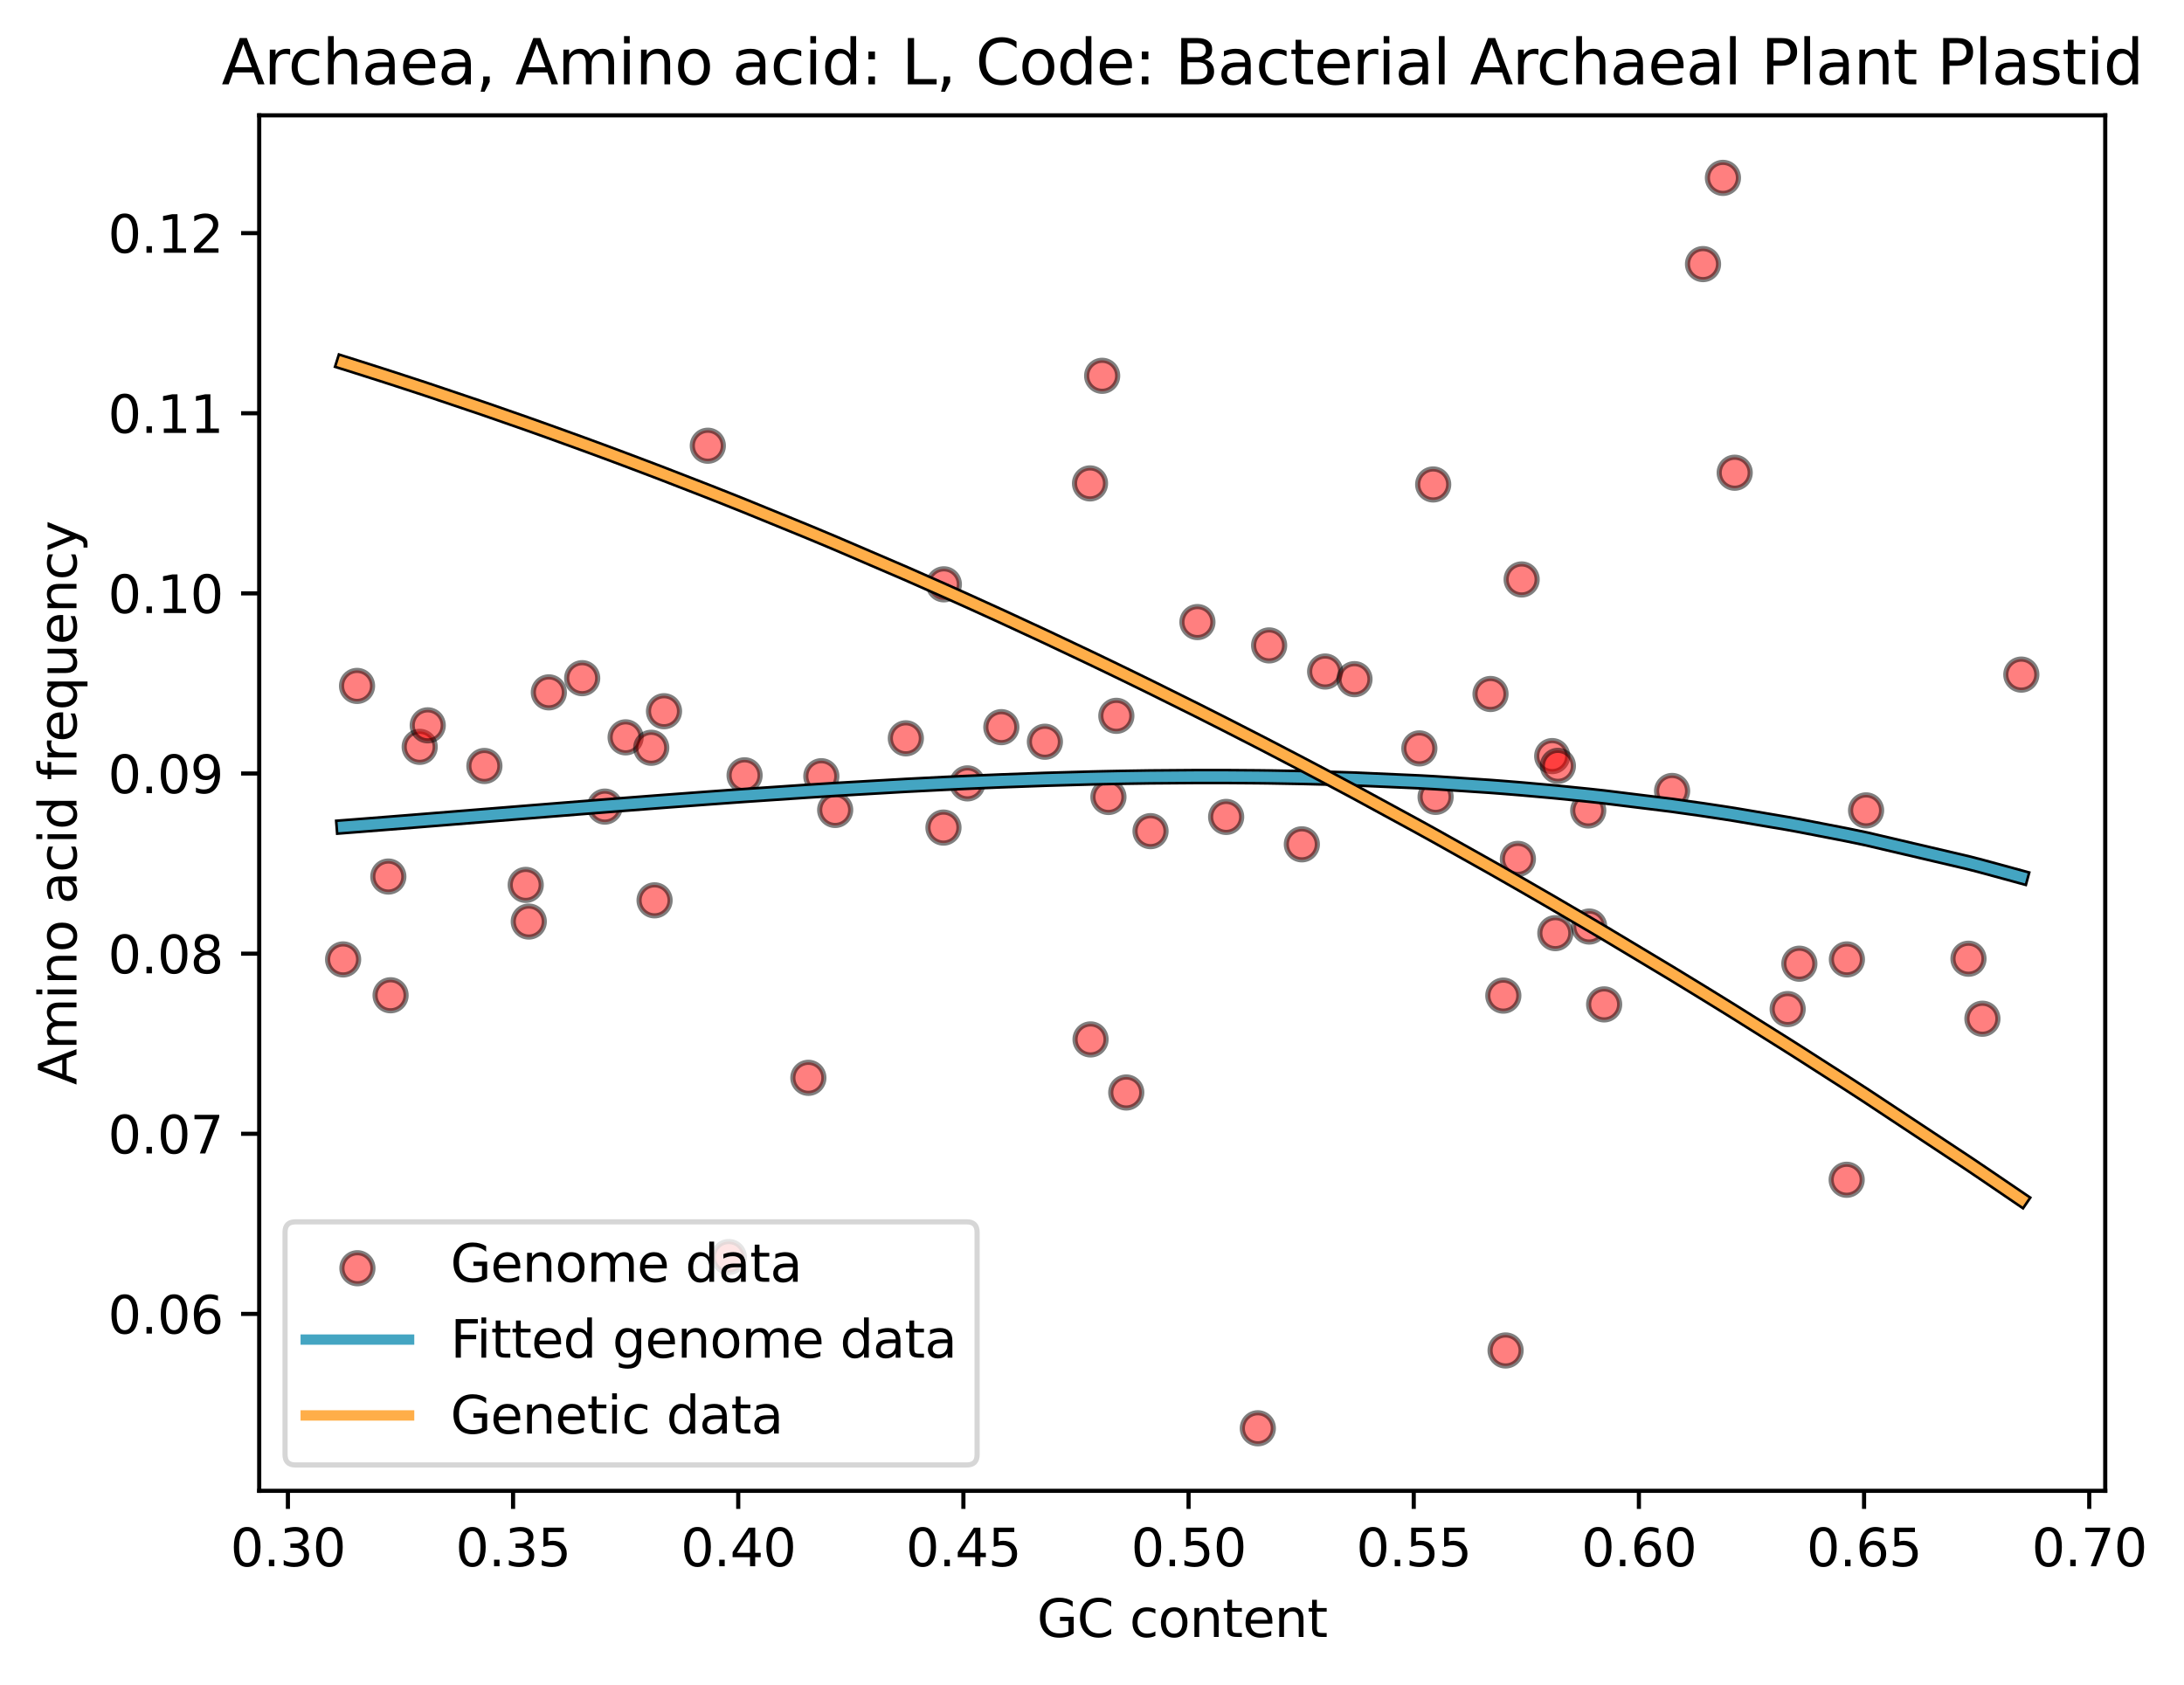 <?xml version="1.0" encoding="utf-8" standalone="no"?>
<!DOCTYPE svg PUBLIC "-//W3C//DTD SVG 1.1//EN"
  "http://www.w3.org/Graphics/SVG/1.1/DTD/svg11.dtd">
<svg xmlns:xlink="http://www.w3.org/1999/xlink" width="422.502pt" height="325.986pt" viewBox="0 0 422.502 325.986" xmlns="http://www.w3.org/2000/svg" version="1.1">
 <defs>
  <style type="text/css">*{stroke-linejoin: round; stroke-linecap: butt}</style>
 </defs>
 <g id="figure_1">
  <g id="patch_1">
   <path d="M 0 325.986 
L 422.502 325.986 
L 422.502 0 
L 0 0 
z
" style="fill: #ffffff"/>
  </g>
  <g id="axes_1">
   <g id="patch_2">
    <path d="M 50.144 288.43 
L 407.264 288.43 
L 407.264 22.318 
L 50.144 22.318 
z
" style="fill: #ffffff"/>
   </g>
   <g id="PathCollection_1">
    <defs>
     <path id="m256ae48cef" d="M 0 3 
C 0.796 3 1.559 2.684 2.121 2.121 
C 2.684 1.559 3 0.796 3 0 
C 3 -0.796 2.684 -1.559 2.121 -2.121 
C 1.559 -2.684 0.796 -3 0 -3 
C -0.796 -3 -1.559 -2.684 -2.121 -2.121 
C -2.684 -1.559 -3 -0.796 -3 0 
C -3 0.796 -2.684 1.559 -2.121 2.121 
C -1.559 2.684 -0.796 3 0 3 
z
" style="stroke: #000000; stroke-opacity: 0.5"/>
    </defs>
    <g clip-path="url(#p93123ae4e5)">
     <use xlink:href="#m256ae48cef" x="66.376" y="185.625" style="fill: #ff0000; fill-opacity: 0.5; stroke: #000000; stroke-opacity: 0.5"/>
     <use xlink:href="#m256ae48cef" x="69.071" y="132.706" style="fill: #ff0000; fill-opacity: 0.5; stroke: #000000; stroke-opacity: 0.5"/>
     <use xlink:href="#m256ae48cef" x="75.124" y="169.589" style="fill: #ff0000; fill-opacity: 0.5; stroke: #000000; stroke-opacity: 0.5"/>
     <use xlink:href="#m256ae48cef" x="75.56" y="192.559" style="fill: #ff0000; fill-opacity: 0.5; stroke: #000000; stroke-opacity: 0.5"/>
     <use xlink:href="#m256ae48cef" x="81.191" y="144.497" style="fill: #ff0000; fill-opacity: 0.5; stroke: #000000; stroke-opacity: 0.5"/>
     <use xlink:href="#m256ae48cef" x="82.747" y="140.335" style="fill: #ff0000; fill-opacity: 0.5; stroke: #000000; stroke-opacity: 0.5"/>
     <use xlink:href="#m256ae48cef" x="93.706" y="148.197" style="fill: #ff0000; fill-opacity: 0.5; stroke: #000000; stroke-opacity: 0.5"/>
     <use xlink:href="#m256ae48cef" x="101.704" y="171.205" style="fill: #ff0000; fill-opacity: 0.5; stroke: #000000; stroke-opacity: 0.5"/>
     <use xlink:href="#m256ae48cef" x="102.292" y="178.297" style="fill: #ff0000; fill-opacity: 0.5; stroke: #000000; stroke-opacity: 0.5"/>
     <use xlink:href="#m256ae48cef" x="106.176" y="133.954" style="fill: #ff0000; fill-opacity: 0.5; stroke: #000000; stroke-opacity: 0.5"/>
     <use xlink:href="#m256ae48cef" x="112.626" y="131.211" style="fill: #ff0000; fill-opacity: 0.5; stroke: #000000; stroke-opacity: 0.5"/>
     <use xlink:href="#m256ae48cef" x="117.01" y="156.056" style="fill: #ff0000; fill-opacity: 0.5; stroke: #000000; stroke-opacity: 0.5"/>
     <use xlink:href="#m256ae48cef" x="121.029" y="142.657" style="fill: #ff0000; fill-opacity: 0.5; stroke: #000000; stroke-opacity: 0.5"/>
     <use xlink:href="#m256ae48cef" x="125.985" y="144.676" style="fill: #ff0000; fill-opacity: 0.5; stroke: #000000; stroke-opacity: 0.5"/>
     <use xlink:href="#m256ae48cef" x="126.63" y="174.191" style="fill: #ff0000; fill-opacity: 0.5; stroke: #000000; stroke-opacity: 0.5"/>
     <use xlink:href="#m256ae48cef" x="128.455" y="137.603" style="fill: #ff0000; fill-opacity: 0.5; stroke: #000000; stroke-opacity: 0.5"/>
     <use xlink:href="#m256ae48cef" x="136.93" y="86.237" style="fill: #ff0000; fill-opacity: 0.5; stroke: #000000; stroke-opacity: 0.5"/>
     <use xlink:href="#m256ae48cef" x="140.99" y="243.202" style="fill: #ff0000; fill-opacity: 0.5; stroke: #000000; stroke-opacity: 0.5"/>
     <use xlink:href="#m256ae48cef" x="144.044" y="150.004" style="fill: #ff0000; fill-opacity: 0.5; stroke: #000000; stroke-opacity: 0.5"/>
     <use xlink:href="#m256ae48cef" x="156.382" y="208.529" style="fill: #ff0000; fill-opacity: 0.5; stroke: #000000; stroke-opacity: 0.5"/>
     <use xlink:href="#m256ae48cef" x="158.888" y="150.176" style="fill: #ff0000; fill-opacity: 0.5; stroke: #000000; stroke-opacity: 0.5"/>
     <use xlink:href="#m256ae48cef" x="161.566" y="156.707" style="fill: #ff0000; fill-opacity: 0.5; stroke: #000000; stroke-opacity: 0.5"/>
     <use xlink:href="#m256ae48cef" x="175.239" y="142.845" style="fill: #ff0000; fill-opacity: 0.5; stroke: #000000; stroke-opacity: 0.5"/>
     <use xlink:href="#m256ae48cef" x="182.516" y="160.116" style="fill: #ff0000; fill-opacity: 0.5; stroke: #000000; stroke-opacity: 0.5"/>
     <use xlink:href="#m256ae48cef" x="182.592" y="113.052" style="fill: #ff0000; fill-opacity: 0.5; stroke: #000000; stroke-opacity: 0.5"/>
     <use xlink:href="#m256ae48cef" x="187.153" y="151.563" style="fill: #ff0000; fill-opacity: 0.5; stroke: #000000; stroke-opacity: 0.5"/>
     <use xlink:href="#m256ae48cef" x="193.71" y="140.686" style="fill: #ff0000; fill-opacity: 0.5; stroke: #000000; stroke-opacity: 0.5"/>
     <use xlink:href="#m256ae48cef" x="202.139" y="143.507" style="fill: #ff0000; fill-opacity: 0.5; stroke: #000000; stroke-opacity: 0.5"/>
     <use xlink:href="#m256ae48cef" x="210.866" y="93.528" style="fill: #ff0000; fill-opacity: 0.5; stroke: #000000; stroke-opacity: 0.5"/>
     <use xlink:href="#m256ae48cef" x="210.971" y="201.101" style="fill: #ff0000; fill-opacity: 0.5; stroke: #000000; stroke-opacity: 0.5"/>
     <use xlink:href="#m256ae48cef" x="213.216" y="72.709" style="fill: #ff0000; fill-opacity: 0.5; stroke: #000000; stroke-opacity: 0.5"/>
     <use xlink:href="#m256ae48cef" x="214.43" y="154.193" style="fill: #ff0000; fill-opacity: 0.5; stroke: #000000; stroke-opacity: 0.5"/>
     <use xlink:href="#m256ae48cef" x="215.961" y="138.495" style="fill: #ff0000; fill-opacity: 0.5; stroke: #000000; stroke-opacity: 0.5"/>
     <use xlink:href="#m256ae48cef" x="217.88" y="211.368" style="fill: #ff0000; fill-opacity: 0.5; stroke: #000000; stroke-opacity: 0.5"/>
     <use xlink:href="#m256ae48cef" x="222.575" y="160.805" style="fill: #ff0000; fill-opacity: 0.5; stroke: #000000; stroke-opacity: 0.5"/>
     <use xlink:href="#m256ae48cef" x="231.646" y="120.355" style="fill: #ff0000; fill-opacity: 0.5; stroke: #000000; stroke-opacity: 0.5"/>
     <use xlink:href="#m256ae48cef" x="237.202" y="158.052" style="fill: #ff0000; fill-opacity: 0.5; stroke: #000000; stroke-opacity: 0.5"/>
     <use xlink:href="#m256ae48cef" x="243.329" y="276.334" style="fill: #ff0000; fill-opacity: 0.5; stroke: #000000; stroke-opacity: 0.5"/>
     <use xlink:href="#m256ae48cef" x="245.515" y="124.871" style="fill: #ff0000; fill-opacity: 0.5; stroke: #000000; stroke-opacity: 0.5"/>
     <use xlink:href="#m256ae48cef" x="251.846" y="163.356" style="fill: #ff0000; fill-opacity: 0.5; stroke: #000000; stroke-opacity: 0.5"/>
     <use xlink:href="#m256ae48cef" x="256.352" y="129.924" style="fill: #ff0000; fill-opacity: 0.5; stroke: #000000; stroke-opacity: 0.5"/>
     <use xlink:href="#m256ae48cef" x="262.029" y="131.399" style="fill: #ff0000; fill-opacity: 0.5; stroke: #000000; stroke-opacity: 0.5"/>
     <use xlink:href="#m256ae48cef" x="274.577" y="144.794" style="fill: #ff0000; fill-opacity: 0.5; stroke: #000000; stroke-opacity: 0.5"/>
     <use xlink:href="#m256ae48cef" x="277.254" y="93.73" style="fill: #ff0000; fill-opacity: 0.5; stroke: #000000; stroke-opacity: 0.5"/>
     <use xlink:href="#m256ae48cef" x="277.721" y="154.176" style="fill: #ff0000; fill-opacity: 0.5; stroke: #000000; stroke-opacity: 0.5"/>
     <use xlink:href="#m256ae48cef" x="288.345" y="134.27" style="fill: #ff0000; fill-opacity: 0.5; stroke: #000000; stroke-opacity: 0.5"/>
     <use xlink:href="#m256ae48cef" x="290.822" y="192.627" style="fill: #ff0000; fill-opacity: 0.5; stroke: #000000; stroke-opacity: 0.5"/>
     <use xlink:href="#m256ae48cef" x="291.262" y="261.279" style="fill: #ff0000; fill-opacity: 0.5; stroke: #000000; stroke-opacity: 0.5"/>
     <use xlink:href="#m256ae48cef" x="293.639" y="166.171" style="fill: #ff0000; fill-opacity: 0.5; stroke: #000000; stroke-opacity: 0.5"/>
     <use xlink:href="#m256ae48cef" x="294.368" y="112.11" style="fill: #ff0000; fill-opacity: 0.5; stroke: #000000; stroke-opacity: 0.5"/>
     <use xlink:href="#m256ae48cef" x="300.279" y="146.284" style="fill: #ff0000; fill-opacity: 0.5; stroke: #000000; stroke-opacity: 0.5"/>
     <use xlink:href="#m256ae48cef" x="300.884" y="180.539" style="fill: #ff0000; fill-opacity: 0.5; stroke: #000000; stroke-opacity: 0.5"/>
     <use xlink:href="#m256ae48cef" x="301.379" y="148.172" style="fill: #ff0000; fill-opacity: 0.5; stroke: #000000; stroke-opacity: 0.5"/>
     <use xlink:href="#m256ae48cef" x="307.246" y="156.807" style="fill: #ff0000; fill-opacity: 0.5; stroke: #000000; stroke-opacity: 0.5"/>
     <use xlink:href="#m256ae48cef" x="307.433" y="179.261" style="fill: #ff0000; fill-opacity: 0.5; stroke: #000000; stroke-opacity: 0.5"/>
     <use xlink:href="#m256ae48cef" x="310.325" y="194.325" style="fill: #ff0000; fill-opacity: 0.5; stroke: #000000; stroke-opacity: 0.5"/>
     <use xlink:href="#m256ae48cef" x="323.471" y="153.031" style="fill: #ff0000; fill-opacity: 0.5; stroke: #000000; stroke-opacity: 0.5"/>
     <use xlink:href="#m256ae48cef" x="329.455" y="51.097" style="fill: #ff0000; fill-opacity: 0.5; stroke: #000000; stroke-opacity: 0.5"/>
     <use xlink:href="#m256ae48cef" x="333.307" y="34.414" style="fill: #ff0000; fill-opacity: 0.5; stroke: #000000; stroke-opacity: 0.5"/>
     <use xlink:href="#m256ae48cef" x="335.583" y="91.458" style="fill: #ff0000; fill-opacity: 0.5; stroke: #000000; stroke-opacity: 0.5"/>
     <use xlink:href="#m256ae48cef" x="345.829" y="195.229" style="fill: #ff0000; fill-opacity: 0.5; stroke: #000000; stroke-opacity: 0.5"/>
     <use xlink:href="#m256ae48cef" x="348.092" y="186.452" style="fill: #ff0000; fill-opacity: 0.5; stroke: #000000; stroke-opacity: 0.5"/>
     <use xlink:href="#m256ae48cef" x="357.247" y="228.253" style="fill: #ff0000; fill-opacity: 0.5; stroke: #000000; stroke-opacity: 0.5"/>
     <use xlink:href="#m256ae48cef" x="357.29" y="185.619" style="fill: #ff0000; fill-opacity: 0.5; stroke: #000000; stroke-opacity: 0.5"/>
     <use xlink:href="#m256ae48cef" x="361.001" y="156.789" style="fill: #ff0000; fill-opacity: 0.5; stroke: #000000; stroke-opacity: 0.5"/>
     <use xlink:href="#m256ae48cef" x="380.809" y="185.484" style="fill: #ff0000; fill-opacity: 0.5; stroke: #000000; stroke-opacity: 0.5"/>
     <use xlink:href="#m256ae48cef" x="383.505" y="197.098" style="fill: #ff0000; fill-opacity: 0.5; stroke: #000000; stroke-opacity: 0.5"/>
     <use xlink:href="#m256ae48cef" x="391.031" y="130.519" style="fill: #ff0000; fill-opacity: 0.5; stroke: #000000; stroke-opacity: 0.5"/>
    </g>
   </g>
   <g id="matplotlib.axis_1">
    <g id="xtick_1">
     <g id="line2d_1">
      <defs>
       <path id="m141169b1ee" d="M 0 0 
L 0 3.5 
" style="stroke: #000000; stroke-width: 0.8"/>
      </defs>
      <g>
       <use xlink:href="#m141169b1ee" x="55.696" y="288.43" style="stroke: #000000; stroke-width: 0.8"/>
      </g>
     </g>
     <g id="text_1">
      <!-- 0.30 -->
      <g transform="translate(44.563 303.029) scale(0.1 -0.1)">
       <defs>
        <path id="DejaVuSans-30" d="M 2034 4250 
Q 1547 4250 1301 3770 
Q 1056 3291 1056 2328 
Q 1056 1369 1301 889 
Q 1547 409 2034 409 
Q 2525 409 2770 889 
Q 3016 1369 3016 2328 
Q 3016 3291 2770 3770 
Q 2525 4250 2034 4250 
z
M 2034 4750 
Q 2819 4750 3233 4129 
Q 3647 3509 3647 2328 
Q 3647 1150 3233 529 
Q 2819 -91 2034 -91 
Q 1250 -91 836 529 
Q 422 1150 422 2328 
Q 422 3509 836 4129 
Q 1250 4750 2034 4750 
z
" transform="scale(0.016)"/>
        <path id="DejaVuSans-2e" d="M 684 794 
L 1344 794 
L 1344 0 
L 684 0 
L 684 794 
z
" transform="scale(0.016)"/>
        <path id="DejaVuSans-33" d="M 2597 2516 
Q 3050 2419 3304 2112 
Q 3559 1806 3559 1356 
Q 3559 666 3084 287 
Q 2609 -91 1734 -91 
Q 1441 -91 1130 -33 
Q 819 25 488 141 
L 488 750 
Q 750 597 1062 519 
Q 1375 441 1716 441 
Q 2309 441 2620 675 
Q 2931 909 2931 1356 
Q 2931 1769 2642 2001 
Q 2353 2234 1838 2234 
L 1294 2234 
L 1294 2753 
L 1863 2753 
Q 2328 2753 2575 2939 
Q 2822 3125 2822 3475 
Q 2822 3834 2567 4026 
Q 2313 4219 1838 4219 
Q 1578 4219 1281 4162 
Q 984 4106 628 3988 
L 628 4550 
Q 988 4650 1302 4700 
Q 1616 4750 1894 4750 
Q 2613 4750 3031 4423 
Q 3450 4097 3450 3541 
Q 3450 3153 3228 2886 
Q 3006 2619 2597 2516 
z
" transform="scale(0.016)"/>
       </defs>
       <use xlink:href="#DejaVuSans-30"/>
       <use xlink:href="#DejaVuSans-2e" x="63.623"/>
       <use xlink:href="#DejaVuSans-33" x="95.41"/>
       <use xlink:href="#DejaVuSans-30" x="159.033"/>
      </g>
     </g>
    </g>
    <g id="xtick_2">
     <g id="line2d_2">
      <g>
       <use xlink:href="#m141169b1ee" x="99.255" y="288.43" style="stroke: #000000; stroke-width: 0.8"/>
      </g>
     </g>
     <g id="text_2">
      <!-- 0.35 -->
      <g transform="translate(88.122 303.029) scale(0.1 -0.1)">
       <defs>
        <path id="DejaVuSans-35" d="M 691 4666 
L 3169 4666 
L 3169 4134 
L 1269 4134 
L 1269 2991 
Q 1406 3038 1543 3061 
Q 1681 3084 1819 3084 
Q 2600 3084 3056 2656 
Q 3513 2228 3513 1497 
Q 3513 744 3044 326 
Q 2575 -91 1722 -91 
Q 1428 -91 1123 -41 
Q 819 9 494 109 
L 494 744 
Q 775 591 1075 516 
Q 1375 441 1709 441 
Q 2250 441 2565 725 
Q 2881 1009 2881 1497 
Q 2881 1984 2565 2268 
Q 2250 2553 1709 2553 
Q 1456 2553 1204 2497 
Q 953 2441 691 2322 
L 691 4666 
z
" transform="scale(0.016)"/>
       </defs>
       <use xlink:href="#DejaVuSans-30"/>
       <use xlink:href="#DejaVuSans-2e" x="63.623"/>
       <use xlink:href="#DejaVuSans-33" x="95.41"/>
       <use xlink:href="#DejaVuSans-35" x="159.033"/>
      </g>
     </g>
    </g>
    <g id="xtick_3">
     <g id="line2d_3">
      <g>
       <use xlink:href="#m141169b1ee" x="142.814" y="288.43" style="stroke: #000000; stroke-width: 0.8"/>
      </g>
     </g>
     <g id="text_3">
      <!-- 0.40 -->
      <g transform="translate(131.681 303.029) scale(0.1 -0.1)">
       <defs>
        <path id="DejaVuSans-34" d="M 2419 4116 
L 825 1625 
L 2419 1625 
L 2419 4116 
z
M 2253 4666 
L 3047 4666 
L 3047 1625 
L 3713 1625 
L 3713 1100 
L 3047 1100 
L 3047 0 
L 2419 0 
L 2419 1100 
L 313 1100 
L 313 1709 
L 2253 4666 
z
" transform="scale(0.016)"/>
       </defs>
       <use xlink:href="#DejaVuSans-30"/>
       <use xlink:href="#DejaVuSans-2e" x="63.623"/>
       <use xlink:href="#DejaVuSans-34" x="95.41"/>
       <use xlink:href="#DejaVuSans-30" x="159.033"/>
      </g>
     </g>
    </g>
    <g id="xtick_4">
     <g id="line2d_4">
      <g>
       <use xlink:href="#m141169b1ee" x="186.373" y="288.43" style="stroke: #000000; stroke-width: 0.8"/>
      </g>
     </g>
     <g id="text_4">
      <!-- 0.45 -->
      <g transform="translate(175.241 303.029) scale(0.1 -0.1)">
       <use xlink:href="#DejaVuSans-30"/>
       <use xlink:href="#DejaVuSans-2e" x="63.623"/>
       <use xlink:href="#DejaVuSans-34" x="95.41"/>
       <use xlink:href="#DejaVuSans-35" x="159.033"/>
      </g>
     </g>
    </g>
    <g id="xtick_5">
     <g id="line2d_5">
      <g>
       <use xlink:href="#m141169b1ee" x="229.933" y="288.43" style="stroke: #000000; stroke-width: 0.8"/>
      </g>
     </g>
     <g id="text_5">
      <!-- 0.50 -->
      <g transform="translate(218.8 303.029) scale(0.1 -0.1)">
       <use xlink:href="#DejaVuSans-30"/>
       <use xlink:href="#DejaVuSans-2e" x="63.623"/>
       <use xlink:href="#DejaVuSans-35" x="95.41"/>
       <use xlink:href="#DejaVuSans-30" x="159.033"/>
      </g>
     </g>
    </g>
    <g id="xtick_6">
     <g id="line2d_6">
      <g>
       <use xlink:href="#m141169b1ee" x="273.492" y="288.43" style="stroke: #000000; stroke-width: 0.8"/>
      </g>
     </g>
     <g id="text_6">
      <!-- 0.55 -->
      <g transform="translate(262.359 303.029) scale(0.1 -0.1)">
       <use xlink:href="#DejaVuSans-30"/>
       <use xlink:href="#DejaVuSans-2e" x="63.623"/>
       <use xlink:href="#DejaVuSans-35" x="95.41"/>
       <use xlink:href="#DejaVuSans-35" x="159.033"/>
      </g>
     </g>
    </g>
    <g id="xtick_7">
     <g id="line2d_7">
      <g>
       <use xlink:href="#m141169b1ee" x="317.051" y="288.43" style="stroke: #000000; stroke-width: 0.8"/>
      </g>
     </g>
     <g id="text_7">
      <!-- 0.60 -->
      <g transform="translate(305.918 303.029) scale(0.1 -0.1)">
       <defs>
        <path id="DejaVuSans-36" d="M 2113 2584 
Q 1688 2584 1439 2293 
Q 1191 2003 1191 1497 
Q 1191 994 1439 701 
Q 1688 409 2113 409 
Q 2538 409 2786 701 
Q 3034 994 3034 1497 
Q 3034 2003 2786 2293 
Q 2538 2584 2113 2584 
z
M 3366 4563 
L 3366 3988 
Q 3128 4100 2886 4159 
Q 2644 4219 2406 4219 
Q 1781 4219 1451 3797 
Q 1122 3375 1075 2522 
Q 1259 2794 1537 2939 
Q 1816 3084 2150 3084 
Q 2853 3084 3261 2657 
Q 3669 2231 3669 1497 
Q 3669 778 3244 343 
Q 2819 -91 2113 -91 
Q 1303 -91 875 529 
Q 447 1150 447 2328 
Q 447 3434 972 4092 
Q 1497 4750 2381 4750 
Q 2619 4750 2861 4703 
Q 3103 4656 3366 4563 
z
" transform="scale(0.016)"/>
       </defs>
       <use xlink:href="#DejaVuSans-30"/>
       <use xlink:href="#DejaVuSans-2e" x="63.623"/>
       <use xlink:href="#DejaVuSans-36" x="95.41"/>
       <use xlink:href="#DejaVuSans-30" x="159.033"/>
      </g>
     </g>
    </g>
    <g id="xtick_8">
     <g id="line2d_8">
      <g>
       <use xlink:href="#m141169b1ee" x="360.61" y="288.43" style="stroke: #000000; stroke-width: 0.8"/>
      </g>
     </g>
     <g id="text_8">
      <!-- 0.65 -->
      <g transform="translate(349.478 303.029) scale(0.1 -0.1)">
       <use xlink:href="#DejaVuSans-30"/>
       <use xlink:href="#DejaVuSans-2e" x="63.623"/>
       <use xlink:href="#DejaVuSans-36" x="95.41"/>
       <use xlink:href="#DejaVuSans-35" x="159.033"/>
      </g>
     </g>
    </g>
    <g id="xtick_9">
     <g id="line2d_9">
      <g>
       <use xlink:href="#m141169b1ee" x="404.17" y="288.43" style="stroke: #000000; stroke-width: 0.8"/>
      </g>
     </g>
     <g id="text_9">
      <!-- 0.70 -->
      <g transform="translate(393.037 303.029) scale(0.1 -0.1)">
       <defs>
        <path id="DejaVuSans-37" d="M 525 4666 
L 3525 4666 
L 3525 4397 
L 1831 0 
L 1172 0 
L 2766 4134 
L 525 4134 
L 525 4666 
z
" transform="scale(0.016)"/>
       </defs>
       <use xlink:href="#DejaVuSans-30"/>
       <use xlink:href="#DejaVuSans-2e" x="63.623"/>
       <use xlink:href="#DejaVuSans-37" x="95.41"/>
       <use xlink:href="#DejaVuSans-30" x="159.033"/>
      </g>
     </g>
    </g>
    <g id="text_10">
     <!-- GC content -->
     <g transform="translate(200.606 316.707) scale(0.1 -0.1)">
      <defs>
       <path id="DejaVuSans-47" d="M 3809 666 
L 3809 1919 
L 2778 1919 
L 2778 2438 
L 4434 2438 
L 4434 434 
Q 4069 175 3628 42 
Q 3188 -91 2688 -91 
Q 1594 -91 976 548 
Q 359 1188 359 2328 
Q 359 3472 976 4111 
Q 1594 4750 2688 4750 
Q 3144 4750 3555 4637 
Q 3966 4525 4313 4306 
L 4313 3634 
Q 3963 3931 3569 4081 
Q 3175 4231 2741 4231 
Q 1884 4231 1454 3753 
Q 1025 3275 1025 2328 
Q 1025 1384 1454 906 
Q 1884 428 2741 428 
Q 3075 428 3337 486 
Q 3600 544 3809 666 
z
" transform="scale(0.016)"/>
       <path id="DejaVuSans-43" d="M 4122 4306 
L 4122 3641 
Q 3803 3938 3442 4084 
Q 3081 4231 2675 4231 
Q 1875 4231 1450 3742 
Q 1025 3253 1025 2328 
Q 1025 1406 1450 917 
Q 1875 428 2675 428 
Q 3081 428 3442 575 
Q 3803 722 4122 1019 
L 4122 359 
Q 3791 134 3420 21 
Q 3050 -91 2638 -91 
Q 1578 -91 968 557 
Q 359 1206 359 2328 
Q 359 3453 968 4101 
Q 1578 4750 2638 4750 
Q 3056 4750 3426 4639 
Q 3797 4528 4122 4306 
z
" transform="scale(0.016)"/>
       <path id="DejaVuSans-20" transform="scale(0.016)"/>
       <path id="DejaVuSans-63" d="M 3122 3366 
L 3122 2828 
Q 2878 2963 2633 3030 
Q 2388 3097 2138 3097 
Q 1578 3097 1268 2742 
Q 959 2388 959 1747 
Q 959 1106 1268 751 
Q 1578 397 2138 397 
Q 2388 397 2633 464 
Q 2878 531 3122 666 
L 3122 134 
Q 2881 22 2623 -34 
Q 2366 -91 2075 -91 
Q 1284 -91 818 406 
Q 353 903 353 1747 
Q 353 2603 823 3093 
Q 1294 3584 2113 3584 
Q 2378 3584 2631 3529 
Q 2884 3475 3122 3366 
z
" transform="scale(0.016)"/>
       <path id="DejaVuSans-6f" d="M 1959 3097 
Q 1497 3097 1228 2736 
Q 959 2375 959 1747 
Q 959 1119 1226 758 
Q 1494 397 1959 397 
Q 2419 397 2687 759 
Q 2956 1122 2956 1747 
Q 2956 2369 2687 2733 
Q 2419 3097 1959 3097 
z
M 1959 3584 
Q 2709 3584 3137 3096 
Q 3566 2609 3566 1747 
Q 3566 888 3137 398 
Q 2709 -91 1959 -91 
Q 1206 -91 779 398 
Q 353 888 353 1747 
Q 353 2609 779 3096 
Q 1206 3584 1959 3584 
z
" transform="scale(0.016)"/>
       <path id="DejaVuSans-6e" d="M 3513 2113 
L 3513 0 
L 2938 0 
L 2938 2094 
Q 2938 2591 2744 2837 
Q 2550 3084 2163 3084 
Q 1697 3084 1428 2787 
Q 1159 2491 1159 1978 
L 1159 0 
L 581 0 
L 581 3500 
L 1159 3500 
L 1159 2956 
Q 1366 3272 1645 3428 
Q 1925 3584 2291 3584 
Q 2894 3584 3203 3211 
Q 3513 2838 3513 2113 
z
" transform="scale(0.016)"/>
       <path id="DejaVuSans-74" d="M 1172 4494 
L 1172 3500 
L 2356 3500 
L 2356 3053 
L 1172 3053 
L 1172 1153 
Q 1172 725 1289 603 
Q 1406 481 1766 481 
L 2356 481 
L 2356 0 
L 1766 0 
Q 1100 0 847 248 
Q 594 497 594 1153 
L 594 3053 
L 172 3053 
L 172 3500 
L 594 3500 
L 594 4494 
L 1172 4494 
z
" transform="scale(0.016)"/>
       <path id="DejaVuSans-65" d="M 3597 1894 
L 3597 1613 
L 953 1613 
Q 991 1019 1311 708 
Q 1631 397 2203 397 
Q 2534 397 2845 478 
Q 3156 559 3463 722 
L 3463 178 
Q 3153 47 2828 -22 
Q 2503 -91 2169 -91 
Q 1331 -91 842 396 
Q 353 884 353 1716 
Q 353 2575 817 3079 
Q 1281 3584 2069 3584 
Q 2775 3584 3186 3129 
Q 3597 2675 3597 1894 
z
M 3022 2063 
Q 3016 2534 2758 2815 
Q 2500 3097 2075 3097 
Q 1594 3097 1305 2825 
Q 1016 2553 972 2059 
L 3022 2063 
z
" transform="scale(0.016)"/>
      </defs>
      <use xlink:href="#DejaVuSans-47"/>
      <use xlink:href="#DejaVuSans-43" x="77.49"/>
      <use xlink:href="#DejaVuSans-20" x="147.314"/>
      <use xlink:href="#DejaVuSans-63" x="179.102"/>
      <use xlink:href="#DejaVuSans-6f" x="234.082"/>
      <use xlink:href="#DejaVuSans-6e" x="295.264"/>
      <use xlink:href="#DejaVuSans-74" x="358.643"/>
      <use xlink:href="#DejaVuSans-65" x="397.852"/>
      <use xlink:href="#DejaVuSans-6e" x="459.375"/>
      <use xlink:href="#DejaVuSans-74" x="522.754"/>
     </g>
    </g>
   </g>
   <g id="matplotlib.axis_2">
    <g id="ytick_1">
     <g id="line2d_10">
      <defs>
       <path id="m9f5cda6efe" d="M 0 0 
L -3.5 0 
" style="stroke: #000000; stroke-width: 0.8"/>
      </defs>
      <g>
       <use xlink:href="#m9f5cda6efe" x="50.144" y="254.208" style="stroke: #000000; stroke-width: 0.8"/>
      </g>
     </g>
     <g id="text_11">
      <!-- 0.06 -->
      <g transform="translate(20.878 258.007) scale(0.1 -0.1)">
       <use xlink:href="#DejaVuSans-30"/>
       <use xlink:href="#DejaVuSans-2e" x="63.623"/>
       <use xlink:href="#DejaVuSans-30" x="95.41"/>
       <use xlink:href="#DejaVuSans-36" x="159.033"/>
      </g>
     </g>
    </g>
    <g id="ytick_2">
     <g id="line2d_11">
      <g>
       <use xlink:href="#m9f5cda6efe" x="50.144" y="219.357" style="stroke: #000000; stroke-width: 0.8"/>
      </g>
     </g>
     <g id="text_12">
      <!-- 0.07 -->
      <g transform="translate(20.878 223.156) scale(0.1 -0.1)">
       <use xlink:href="#DejaVuSans-30"/>
       <use xlink:href="#DejaVuSans-2e" x="63.623"/>
       <use xlink:href="#DejaVuSans-30" x="95.41"/>
       <use xlink:href="#DejaVuSans-37" x="159.033"/>
      </g>
     </g>
    </g>
    <g id="ytick_3">
     <g id="line2d_12">
      <g>
       <use xlink:href="#m9f5cda6efe" x="50.144" y="184.506" style="stroke: #000000; stroke-width: 0.8"/>
      </g>
     </g>
     <g id="text_13">
      <!-- 0.08 -->
      <g transform="translate(20.878 188.305) scale(0.1 -0.1)">
       <defs>
        <path id="DejaVuSans-38" d="M 2034 2216 
Q 1584 2216 1326 1975 
Q 1069 1734 1069 1313 
Q 1069 891 1326 650 
Q 1584 409 2034 409 
Q 2484 409 2743 651 
Q 3003 894 3003 1313 
Q 3003 1734 2745 1975 
Q 2488 2216 2034 2216 
z
M 1403 2484 
Q 997 2584 770 2862 
Q 544 3141 544 3541 
Q 544 4100 942 4425 
Q 1341 4750 2034 4750 
Q 2731 4750 3128 4425 
Q 3525 4100 3525 3541 
Q 3525 3141 3298 2862 
Q 3072 2584 2669 2484 
Q 3125 2378 3379 2068 
Q 3634 1759 3634 1313 
Q 3634 634 3220 271 
Q 2806 -91 2034 -91 
Q 1263 -91 848 271 
Q 434 634 434 1313 
Q 434 1759 690 2068 
Q 947 2378 1403 2484 
z
M 1172 3481 
Q 1172 3119 1398 2916 
Q 1625 2713 2034 2713 
Q 2441 2713 2670 2916 
Q 2900 3119 2900 3481 
Q 2900 3844 2670 4047 
Q 2441 4250 2034 4250 
Q 1625 4250 1398 4047 
Q 1172 3844 1172 3481 
z
" transform="scale(0.016)"/>
       </defs>
       <use xlink:href="#DejaVuSans-30"/>
       <use xlink:href="#DejaVuSans-2e" x="63.623"/>
       <use xlink:href="#DejaVuSans-30" x="95.41"/>
       <use xlink:href="#DejaVuSans-38" x="159.033"/>
      </g>
     </g>
    </g>
    <g id="ytick_4">
     <g id="line2d_13">
      <g>
       <use xlink:href="#m9f5cda6efe" x="50.144" y="149.655" style="stroke: #000000; stroke-width: 0.8"/>
      </g>
     </g>
     <g id="text_14">
      <!-- 0.09 -->
      <g transform="translate(20.878 153.454) scale(0.1 -0.1)">
       <defs>
        <path id="DejaVuSans-39" d="M 703 97 
L 703 672 
Q 941 559 1184 500 
Q 1428 441 1663 441 
Q 2288 441 2617 861 
Q 2947 1281 2994 2138 
Q 2813 1869 2534 1725 
Q 2256 1581 1919 1581 
Q 1219 1581 811 2004 
Q 403 2428 403 3163 
Q 403 3881 828 4315 
Q 1253 4750 1959 4750 
Q 2769 4750 3195 4129 
Q 3622 3509 3622 2328 
Q 3622 1225 3098 567 
Q 2575 -91 1691 -91 
Q 1453 -91 1209 -44 
Q 966 3 703 97 
z
M 1959 2075 
Q 2384 2075 2632 2365 
Q 2881 2656 2881 3163 
Q 2881 3666 2632 3958 
Q 2384 4250 1959 4250 
Q 1534 4250 1286 3958 
Q 1038 3666 1038 3163 
Q 1038 2656 1286 2365 
Q 1534 2075 1959 2075 
z
" transform="scale(0.016)"/>
       </defs>
       <use xlink:href="#DejaVuSans-30"/>
       <use xlink:href="#DejaVuSans-2e" x="63.623"/>
       <use xlink:href="#DejaVuSans-30" x="95.41"/>
       <use xlink:href="#DejaVuSans-39" x="159.033"/>
      </g>
     </g>
    </g>
    <g id="ytick_5">
     <g id="line2d_14">
      <g>
       <use xlink:href="#m9f5cda6efe" x="50.144" y="114.804" style="stroke: #000000; stroke-width: 0.8"/>
      </g>
     </g>
     <g id="text_15">
      <!-- 0.10 -->
      <g transform="translate(20.878 118.603) scale(0.1 -0.1)">
       <defs>
        <path id="DejaVuSans-31" d="M 794 531 
L 1825 531 
L 1825 4091 
L 703 3866 
L 703 4441 
L 1819 4666 
L 2450 4666 
L 2450 531 
L 3481 531 
L 3481 0 
L 794 0 
L 794 531 
z
" transform="scale(0.016)"/>
       </defs>
       <use xlink:href="#DejaVuSans-30"/>
       <use xlink:href="#DejaVuSans-2e" x="63.623"/>
       <use xlink:href="#DejaVuSans-31" x="95.41"/>
       <use xlink:href="#DejaVuSans-30" x="159.033"/>
      </g>
     </g>
    </g>
    <g id="ytick_6">
     <g id="line2d_15">
      <g>
       <use xlink:href="#m9f5cda6efe" x="50.144" y="79.953" style="stroke: #000000; stroke-width: 0.8"/>
      </g>
     </g>
     <g id="text_16">
      <!-- 0.11 -->
      <g transform="translate(20.878 83.752) scale(0.1 -0.1)">
       <use xlink:href="#DejaVuSans-30"/>
       <use xlink:href="#DejaVuSans-2e" x="63.623"/>
       <use xlink:href="#DejaVuSans-31" x="95.41"/>
       <use xlink:href="#DejaVuSans-31" x="159.033"/>
      </g>
     </g>
    </g>
    <g id="ytick_7">
     <g id="line2d_16">
      <g>
       <use xlink:href="#m9f5cda6efe" x="50.144" y="45.101" style="stroke: #000000; stroke-width: 0.8"/>
      </g>
     </g>
     <g id="text_17">
      <!-- 0.12 -->
      <g transform="translate(20.878 48.901) scale(0.1 -0.1)">
       <defs>
        <path id="DejaVuSans-32" d="M 1228 531 
L 3431 531 
L 3431 0 
L 469 0 
L 469 531 
Q 828 903 1448 1529 
Q 2069 2156 2228 2338 
Q 2531 2678 2651 2914 
Q 2772 3150 2772 3378 
Q 2772 3750 2511 3984 
Q 2250 4219 1831 4219 
Q 1534 4219 1204 4116 
Q 875 4013 500 3803 
L 500 4441 
Q 881 4594 1212 4672 
Q 1544 4750 1819 4750 
Q 2544 4750 2975 4387 
Q 3406 4025 3406 3419 
Q 3406 3131 3298 2873 
Q 3191 2616 2906 2266 
Q 2828 2175 2409 1742 
Q 1991 1309 1228 531 
z
" transform="scale(0.016)"/>
       </defs>
       <use xlink:href="#DejaVuSans-30"/>
       <use xlink:href="#DejaVuSans-2e" x="63.623"/>
       <use xlink:href="#DejaVuSans-31" x="95.41"/>
       <use xlink:href="#DejaVuSans-32" x="159.033"/>
      </g>
     </g>
    </g>
    <g id="text_18">
     <!-- Amino acid frequency -->
     <g transform="translate(14.798 209.913) rotate(-90) scale(0.1 -0.1)">
      <defs>
       <path id="DejaVuSans-41" d="M 2188 4044 
L 1331 1722 
L 3047 1722 
L 2188 4044 
z
M 1831 4666 
L 2547 4666 
L 4325 0 
L 3669 0 
L 3244 1197 
L 1141 1197 
L 716 0 
L 50 0 
L 1831 4666 
z
" transform="scale(0.016)"/>
       <path id="DejaVuSans-6d" d="M 3328 2828 
Q 3544 3216 3844 3400 
Q 4144 3584 4550 3584 
Q 5097 3584 5394 3201 
Q 5691 2819 5691 2113 
L 5691 0 
L 5113 0 
L 5113 2094 
Q 5113 2597 4934 2840 
Q 4756 3084 4391 3084 
Q 3944 3084 3684 2787 
Q 3425 2491 3425 1978 
L 3425 0 
L 2847 0 
L 2847 2094 
Q 2847 2600 2669 2842 
Q 2491 3084 2119 3084 
Q 1678 3084 1418 2786 
Q 1159 2488 1159 1978 
L 1159 0 
L 581 0 
L 581 3500 
L 1159 3500 
L 1159 2956 
Q 1356 3278 1631 3431 
Q 1906 3584 2284 3584 
Q 2666 3584 2933 3390 
Q 3200 3197 3328 2828 
z
" transform="scale(0.016)"/>
       <path id="DejaVuSans-69" d="M 603 3500 
L 1178 3500 
L 1178 0 
L 603 0 
L 603 3500 
z
M 603 4863 
L 1178 4863 
L 1178 4134 
L 603 4134 
L 603 4863 
z
" transform="scale(0.016)"/>
       <path id="DejaVuSans-61" d="M 2194 1759 
Q 1497 1759 1228 1600 
Q 959 1441 959 1056 
Q 959 750 1161 570 
Q 1363 391 1709 391 
Q 2188 391 2477 730 
Q 2766 1069 2766 1631 
L 2766 1759 
L 2194 1759 
z
M 3341 1997 
L 3341 0 
L 2766 0 
L 2766 531 
Q 2569 213 2275 61 
Q 1981 -91 1556 -91 
Q 1019 -91 701 211 
Q 384 513 384 1019 
Q 384 1609 779 1909 
Q 1175 2209 1959 2209 
L 2766 2209 
L 2766 2266 
Q 2766 2663 2505 2880 
Q 2244 3097 1772 3097 
Q 1472 3097 1187 3025 
Q 903 2953 641 2809 
L 641 3341 
Q 956 3463 1253 3523 
Q 1550 3584 1831 3584 
Q 2591 3584 2966 3190 
Q 3341 2797 3341 1997 
z
" transform="scale(0.016)"/>
       <path id="DejaVuSans-64" d="M 2906 2969 
L 2906 4863 
L 3481 4863 
L 3481 0 
L 2906 0 
L 2906 525 
Q 2725 213 2448 61 
Q 2172 -91 1784 -91 
Q 1150 -91 751 415 
Q 353 922 353 1747 
Q 353 2572 751 3078 
Q 1150 3584 1784 3584 
Q 2172 3584 2448 3432 
Q 2725 3281 2906 2969 
z
M 947 1747 
Q 947 1113 1208 752 
Q 1469 391 1925 391 
Q 2381 391 2643 752 
Q 2906 1113 2906 1747 
Q 2906 2381 2643 2742 
Q 2381 3103 1925 3103 
Q 1469 3103 1208 2742 
Q 947 2381 947 1747 
z
" transform="scale(0.016)"/>
       <path id="DejaVuSans-66" d="M 2375 4863 
L 2375 4384 
L 1825 4384 
Q 1516 4384 1395 4259 
Q 1275 4134 1275 3809 
L 1275 3500 
L 2222 3500 
L 2222 3053 
L 1275 3053 
L 1275 0 
L 697 0 
L 697 3053 
L 147 3053 
L 147 3500 
L 697 3500 
L 697 3744 
Q 697 4328 969 4595 
Q 1241 4863 1831 4863 
L 2375 4863 
z
" transform="scale(0.016)"/>
       <path id="DejaVuSans-72" d="M 2631 2963 
Q 2534 3019 2420 3045 
Q 2306 3072 2169 3072 
Q 1681 3072 1420 2755 
Q 1159 2438 1159 1844 
L 1159 0 
L 581 0 
L 581 3500 
L 1159 3500 
L 1159 2956 
Q 1341 3275 1631 3429 
Q 1922 3584 2338 3584 
Q 2397 3584 2469 3576 
Q 2541 3569 2628 3553 
L 2631 2963 
z
" transform="scale(0.016)"/>
       <path id="DejaVuSans-71" d="M 947 1747 
Q 947 1113 1208 752 
Q 1469 391 1925 391 
Q 2381 391 2643 752 
Q 2906 1113 2906 1747 
Q 2906 2381 2643 2742 
Q 2381 3103 1925 3103 
Q 1469 3103 1208 2742 
Q 947 2381 947 1747 
z
M 2906 525 
Q 2725 213 2448 61 
Q 2172 -91 1784 -91 
Q 1150 -91 751 415 
Q 353 922 353 1747 
Q 353 2572 751 3078 
Q 1150 3584 1784 3584 
Q 2172 3584 2448 3432 
Q 2725 3281 2906 2969 
L 2906 3500 
L 3481 3500 
L 3481 -1331 
L 2906 -1331 
L 2906 525 
z
" transform="scale(0.016)"/>
       <path id="DejaVuSans-75" d="M 544 1381 
L 544 3500 
L 1119 3500 
L 1119 1403 
Q 1119 906 1312 657 
Q 1506 409 1894 409 
Q 2359 409 2629 706 
Q 2900 1003 2900 1516 
L 2900 3500 
L 3475 3500 
L 3475 0 
L 2900 0 
L 2900 538 
Q 2691 219 2414 64 
Q 2138 -91 1772 -91 
Q 1169 -91 856 284 
Q 544 659 544 1381 
z
M 1991 3584 
L 1991 3584 
z
" transform="scale(0.016)"/>
       <path id="DejaVuSans-79" d="M 2059 -325 
Q 1816 -950 1584 -1140 
Q 1353 -1331 966 -1331 
L 506 -1331 
L 506 -850 
L 844 -850 
Q 1081 -850 1212 -737 
Q 1344 -625 1503 -206 
L 1606 56 
L 191 3500 
L 800 3500 
L 1894 763 
L 2988 3500 
L 3597 3500 
L 2059 -325 
z
" transform="scale(0.016)"/>
      </defs>
      <use xlink:href="#DejaVuSans-41"/>
      <use xlink:href="#DejaVuSans-6d" x="68.408"/>
      <use xlink:href="#DejaVuSans-69" x="165.82"/>
      <use xlink:href="#DejaVuSans-6e" x="193.604"/>
      <use xlink:href="#DejaVuSans-6f" x="256.982"/>
      <use xlink:href="#DejaVuSans-20" x="318.164"/>
      <use xlink:href="#DejaVuSans-61" x="349.951"/>
      <use xlink:href="#DejaVuSans-63" x="411.23"/>
      <use xlink:href="#DejaVuSans-69" x="466.211"/>
      <use xlink:href="#DejaVuSans-64" x="493.994"/>
      <use xlink:href="#DejaVuSans-20" x="557.471"/>
      <use xlink:href="#DejaVuSans-66" x="589.258"/>
      <use xlink:href="#DejaVuSans-72" x="624.463"/>
      <use xlink:href="#DejaVuSans-65" x="663.326"/>
      <use xlink:href="#DejaVuSans-71" x="724.85"/>
      <use xlink:href="#DejaVuSans-75" x="788.326"/>
      <use xlink:href="#DejaVuSans-65" x="851.705"/>
      <use xlink:href="#DejaVuSans-6e" x="913.229"/>
      <use xlink:href="#DejaVuSans-63" x="976.607"/>
      <use xlink:href="#DejaVuSans-79" x="1031.588"/>
     </g>
    </g>
   </g>
   <g id="line2d_17">
    <path d="M 66.376 159.949 
L 69.071 159.74 
L 75.124 159.264 
L 75.56 159.23 
L 81.191 158.782 
L 82.747 158.657 
L 93.706 157.776 
L 101.704 157.133 
L 102.292 157.085 
L 106.176 156.774 
L 112.626 156.261 
L 117.01 155.916 
L 121.029 155.603 
L 125.985 155.221 
L 126.63 155.172 
L 128.455 155.034 
L 136.93 154.404 
L 140.99 154.111 
L 144.044 153.894 
L 156.382 153.062 
L 158.888 152.902 
L 161.566 152.734 
L 175.239 151.945 
L 182.516 151.575 
L 182.592 151.571 
L 187.153 151.359 
L 193.71 151.081 
L 202.139 150.777 
L 210.866 150.528 
L 210.971 150.525 
L 213.216 150.473 
L 214.43 150.447 
L 215.961 150.416 
L 217.88 150.381 
L 222.575 150.31 
L 231.646 150.24 
L 237.202 150.242 
L 243.329 150.287 
L 245.515 150.314 
L 251.846 150.426 
L 256.352 150.537 
L 262.029 150.716 
L 274.577 151.271 
L 277.254 151.419 
L 277.721 151.446 
L 288.345 152.149 
L 290.822 152.338 
L 291.262 152.373 
L 293.639 152.566 
L 294.368 152.626 
L 300.279 153.153 
L 300.884 153.211 
L 301.379 153.258 
L 307.246 153.85 
L 307.433 153.87 
L 310.325 154.185 
L 323.471 155.807 
L 329.455 156.652 
L 333.307 157.232 
L 335.583 157.589 
L 345.829 159.322 
L 348.092 159.734 
L 357.247 161.51 
L 357.29 161.519 
L 361.001 162.29 
L 380.809 166.928 
L 383.505 167.629 
L 391.031 169.678 
" clip-path="url(#p93123ae4e5)" style="fill: none; stroke: #000000; stroke-width: 3; stroke-linecap: square"/>
   </g>
   <g id="line2d_18">
    <path d="M 66.376 159.949 
L 69.071 159.74 
L 75.124 159.264 
L 75.56 159.23 
L 81.191 158.782 
L 82.747 158.657 
L 93.706 157.776 
L 101.704 157.133 
L 102.292 157.085 
L 106.176 156.774 
L 112.626 156.261 
L 117.01 155.916 
L 121.029 155.603 
L 125.985 155.221 
L 126.63 155.172 
L 128.455 155.034 
L 136.93 154.404 
L 140.99 154.111 
L 144.044 153.894 
L 156.382 153.062 
L 158.888 152.902 
L 161.566 152.734 
L 175.239 151.945 
L 182.516 151.575 
L 182.592 151.571 
L 187.153 151.359 
L 193.71 151.081 
L 202.139 150.777 
L 210.866 150.528 
L 210.971 150.525 
L 213.216 150.473 
L 214.43 150.447 
L 215.961 150.416 
L 217.88 150.381 
L 222.575 150.31 
L 231.646 150.24 
L 237.202 150.242 
L 243.329 150.287 
L 245.515 150.314 
L 251.846 150.426 
L 256.352 150.537 
L 262.029 150.716 
L 274.577 151.271 
L 277.254 151.419 
L 277.721 151.446 
L 288.345 152.149 
L 290.822 152.338 
L 291.262 152.373 
L 293.639 152.566 
L 294.368 152.626 
L 300.279 153.153 
L 300.884 153.211 
L 301.379 153.258 
L 307.246 153.85 
L 307.433 153.87 
L 310.325 154.185 
L 323.471 155.807 
L 329.455 156.652 
L 333.307 157.232 
L 335.583 157.589 
L 345.829 159.322 
L 348.092 159.734 
L 357.247 161.51 
L 357.29 161.519 
L 361.001 162.29 
L 380.809 166.928 
L 383.505 167.629 
L 391.031 169.678 
" clip-path="url(#p93123ae4e5)" style="fill: none; stroke: #44a5c2; stroke-width: 2; stroke-linecap: square"/>
   </g>
   <g id="line2d_19">
    <path d="M 66.376 70.153 
L 69.071 70.999 
L 75.124 72.929 
L 75.56 73.07 
L 81.191 74.906 
L 82.747 75.42 
L 93.706 79.117 
L 101.704 81.902 
L 102.292 82.11 
L 106.176 83.492 
L 112.626 85.825 
L 117.01 87.437 
L 121.029 88.936 
L 125.985 90.808 
L 126.63 91.054 
L 128.455 91.752 
L 136.93 95.044 
L 140.99 96.65 
L 144.044 97.871 
L 156.382 102.911 
L 158.888 103.957 
L 161.566 105.081 
L 175.239 110.953 
L 182.516 114.165 
L 182.592 114.199 
L 187.153 116.244 
L 193.71 119.225 
L 202.139 123.131 
L 210.866 127.26 
L 210.971 127.31 
L 213.216 128.387 
L 214.43 128.971 
L 215.961 129.711 
L 217.88 130.642 
L 222.575 132.937 
L 231.646 137.444 
L 237.202 140.251 
L 243.329 143.387 
L 245.515 144.517 
L 251.846 147.819 
L 256.352 150.197 
L 262.029 153.227 
L 274.577 160.054 
L 277.254 161.534 
L 277.721 161.793 
L 288.345 167.753 
L 290.822 169.162 
L 291.262 169.412 
L 293.639 170.772 
L 294.368 171.19 
L 300.279 174.603 
L 300.884 174.955 
L 301.379 175.243 
L 307.246 178.677 
L 307.433 178.788 
L 310.325 180.496 
L 323.471 188.382 
L 329.455 192.037 
L 333.307 194.412 
L 335.583 195.823 
L 345.829 202.25 
L 348.092 203.685 
L 357.247 209.553 
L 357.29 209.581 
L 361.001 211.987 
L 380.809 225.098 
L 383.505 226.917 
L 391.031 232.04 
" clip-path="url(#p93123ae4e5)" style="fill: none; stroke: #000000; stroke-width: 3; stroke-linecap: square"/>
   </g>
   <g id="line2d_20">
    <path d="M 66.376 70.153 
L 69.071 70.999 
L 75.124 72.929 
L 75.56 73.07 
L 81.191 74.906 
L 82.747 75.42 
L 93.706 79.117 
L 101.704 81.902 
L 102.292 82.11 
L 106.176 83.492 
L 112.626 85.825 
L 117.01 87.437 
L 121.029 88.936 
L 125.985 90.808 
L 126.63 91.054 
L 128.455 91.752 
L 136.93 95.044 
L 140.99 96.65 
L 144.044 97.871 
L 156.382 102.911 
L 158.888 103.957 
L 161.566 105.081 
L 175.239 110.953 
L 182.516 114.165 
L 182.592 114.199 
L 187.153 116.244 
L 193.71 119.225 
L 202.139 123.131 
L 210.866 127.26 
L 210.971 127.31 
L 213.216 128.387 
L 214.43 128.971 
L 215.961 129.711 
L 217.88 130.642 
L 222.575 132.937 
L 231.646 137.444 
L 237.202 140.251 
L 243.329 143.387 
L 245.515 144.517 
L 251.846 147.819 
L 256.352 150.197 
L 262.029 153.227 
L 274.577 160.054 
L 277.254 161.534 
L 277.721 161.793 
L 288.345 167.753 
L 290.822 169.162 
L 291.262 169.412 
L 293.639 170.772 
L 294.368 171.19 
L 300.279 174.603 
L 300.884 174.955 
L 301.379 175.243 
L 307.246 178.677 
L 307.433 178.788 
L 310.325 180.496 
L 323.471 188.382 
L 329.455 192.037 
L 333.307 194.412 
L 335.583 195.823 
L 345.829 202.25 
L 348.092 203.685 
L 357.247 209.553 
L 357.29 209.581 
L 361.001 211.987 
L 380.809 225.098 
L 383.505 226.917 
L 391.031 232.04 
" clip-path="url(#p93123ae4e5)" style="fill: none; stroke: #ffae49; stroke-width: 2; stroke-linecap: square"/>
   </g>
   <g id="patch_3">
    <path d="M 50.144 288.43 
L 50.144 22.318 
" style="fill: none; stroke: #000000; stroke-width: 0.8; stroke-linejoin: miter; stroke-linecap: square"/>
   </g>
   <g id="patch_4">
    <path d="M 407.264 288.43 
L 407.264 22.318 
" style="fill: none; stroke: #000000; stroke-width: 0.8; stroke-linejoin: miter; stroke-linecap: square"/>
   </g>
   <g id="patch_5">
    <path d="M 50.144 288.43 
L 407.264 288.43 
" style="fill: none; stroke: #000000; stroke-width: 0.8; stroke-linejoin: miter; stroke-linecap: square"/>
   </g>
   <g id="patch_6">
    <path d="M 50.144 22.318 
L 407.264 22.318 
" style="fill: none; stroke: #000000; stroke-width: 0.8; stroke-linejoin: miter; stroke-linecap: square"/>
   </g>
   <g id="text_19">
    <!-- Archaea, Amino acid: L, Code: Bacterial Archaeal Plant Plastid -->
    <g transform="translate(42.868 16.318) scale(0.12 -0.12)">
     <defs>
      <path id="DejaVuSans-68" d="M 3513 2113 
L 3513 0 
L 2938 0 
L 2938 2094 
Q 2938 2591 2744 2837 
Q 2550 3084 2163 3084 
Q 1697 3084 1428 2787 
Q 1159 2491 1159 1978 
L 1159 0 
L 581 0 
L 581 4863 
L 1159 4863 
L 1159 2956 
Q 1366 3272 1645 3428 
Q 1925 3584 2291 3584 
Q 2894 3584 3203 3211 
Q 3513 2838 3513 2113 
z
" transform="scale(0.016)"/>
      <path id="DejaVuSans-2c" d="M 750 794 
L 1409 794 
L 1409 256 
L 897 -744 
L 494 -744 
L 750 256 
L 750 794 
z
" transform="scale(0.016)"/>
      <path id="DejaVuSans-3a" d="M 750 794 
L 1409 794 
L 1409 0 
L 750 0 
L 750 794 
z
M 750 3309 
L 1409 3309 
L 1409 2516 
L 750 2516 
L 750 3309 
z
" transform="scale(0.016)"/>
      <path id="DejaVuSans-4c" d="M 628 4666 
L 1259 4666 
L 1259 531 
L 3531 531 
L 3531 0 
L 628 0 
L 628 4666 
z
" transform="scale(0.016)"/>
      <path id="DejaVuSans-42" d="M 1259 2228 
L 1259 519 
L 2272 519 
Q 2781 519 3026 730 
Q 3272 941 3272 1375 
Q 3272 1813 3026 2020 
Q 2781 2228 2272 2228 
L 1259 2228 
z
M 1259 4147 
L 1259 2741 
L 2194 2741 
Q 2656 2741 2882 2914 
Q 3109 3088 3109 3444 
Q 3109 3797 2882 3972 
Q 2656 4147 2194 4147 
L 1259 4147 
z
M 628 4666 
L 2241 4666 
Q 2963 4666 3353 4366 
Q 3744 4066 3744 3513 
Q 3744 3084 3544 2831 
Q 3344 2578 2956 2516 
Q 3422 2416 3680 2098 
Q 3938 1781 3938 1306 
Q 3938 681 3513 340 
Q 3088 0 2303 0 
L 628 0 
L 628 4666 
z
" transform="scale(0.016)"/>
      <path id="DejaVuSans-6c" d="M 603 4863 
L 1178 4863 
L 1178 0 
L 603 0 
L 603 4863 
z
" transform="scale(0.016)"/>
      <path id="DejaVuSans-50" d="M 1259 4147 
L 1259 2394 
L 2053 2394 
Q 2494 2394 2734 2622 
Q 2975 2850 2975 3272 
Q 2975 3691 2734 3919 
Q 2494 4147 2053 4147 
L 1259 4147 
z
M 628 4666 
L 2053 4666 
Q 2838 4666 3239 4311 
Q 3641 3956 3641 3272 
Q 3641 2581 3239 2228 
Q 2838 1875 2053 1875 
L 1259 1875 
L 1259 0 
L 628 0 
L 628 4666 
z
" transform="scale(0.016)"/>
      <path id="DejaVuSans-73" d="M 2834 3397 
L 2834 2853 
Q 2591 2978 2328 3040 
Q 2066 3103 1784 3103 
Q 1356 3103 1142 2972 
Q 928 2841 928 2578 
Q 928 2378 1081 2264 
Q 1234 2150 1697 2047 
L 1894 2003 
Q 2506 1872 2764 1633 
Q 3022 1394 3022 966 
Q 3022 478 2636 193 
Q 2250 -91 1575 -91 
Q 1294 -91 989 -36 
Q 684 19 347 128 
L 347 722 
Q 666 556 975 473 
Q 1284 391 1588 391 
Q 1994 391 2212 530 
Q 2431 669 2431 922 
Q 2431 1156 2273 1281 
Q 2116 1406 1581 1522 
L 1381 1569 
Q 847 1681 609 1914 
Q 372 2147 372 2553 
Q 372 3047 722 3315 
Q 1072 3584 1716 3584 
Q 2034 3584 2315 3537 
Q 2597 3491 2834 3397 
z
" transform="scale(0.016)"/>
     </defs>
     <use xlink:href="#DejaVuSans-41"/>
     <use xlink:href="#DejaVuSans-72" x="68.408"/>
     <use xlink:href="#DejaVuSans-63" x="107.271"/>
     <use xlink:href="#DejaVuSans-68" x="162.252"/>
     <use xlink:href="#DejaVuSans-61" x="225.631"/>
     <use xlink:href="#DejaVuSans-65" x="286.91"/>
     <use xlink:href="#DejaVuSans-61" x="348.434"/>
     <use xlink:href="#DejaVuSans-2c" x="409.713"/>
     <use xlink:href="#DejaVuSans-20" x="441.5"/>
     <use xlink:href="#DejaVuSans-41" x="473.287"/>
     <use xlink:href="#DejaVuSans-6d" x="541.695"/>
     <use xlink:href="#DejaVuSans-69" x="639.107"/>
     <use xlink:href="#DejaVuSans-6e" x="666.891"/>
     <use xlink:href="#DejaVuSans-6f" x="730.27"/>
     <use xlink:href="#DejaVuSans-20" x="791.451"/>
     <use xlink:href="#DejaVuSans-61" x="823.238"/>
     <use xlink:href="#DejaVuSans-63" x="884.518"/>
     <use xlink:href="#DejaVuSans-69" x="939.498"/>
     <use xlink:href="#DejaVuSans-64" x="967.281"/>
     <use xlink:href="#DejaVuSans-3a" x="1030.758"/>
     <use xlink:href="#DejaVuSans-20" x="1064.449"/>
     <use xlink:href="#DejaVuSans-4c" x="1096.236"/>
     <use xlink:href="#DejaVuSans-2c" x="1151.949"/>
     <use xlink:href="#DejaVuSans-20" x="1183.736"/>
     <use xlink:href="#DejaVuSans-43" x="1215.523"/>
     <use xlink:href="#DejaVuSans-6f" x="1285.348"/>
     <use xlink:href="#DejaVuSans-64" x="1346.529"/>
     <use xlink:href="#DejaVuSans-65" x="1410.006"/>
     <use xlink:href="#DejaVuSans-3a" x="1471.529"/>
     <use xlink:href="#DejaVuSans-20" x="1505.221"/>
     <use xlink:href="#DejaVuSans-42" x="1537.008"/>
     <use xlink:href="#DejaVuSans-61" x="1605.611"/>
     <use xlink:href="#DejaVuSans-63" x="1666.891"/>
     <use xlink:href="#DejaVuSans-74" x="1721.871"/>
     <use xlink:href="#DejaVuSans-65" x="1761.08"/>
     <use xlink:href="#DejaVuSans-72" x="1822.604"/>
     <use xlink:href="#DejaVuSans-69" x="1863.717"/>
     <use xlink:href="#DejaVuSans-61" x="1891.5"/>
     <use xlink:href="#DejaVuSans-6c" x="1952.779"/>
     <use xlink:href="#DejaVuSans-20" x="1980.562"/>
     <use xlink:href="#DejaVuSans-41" x="2012.35"/>
     <use xlink:href="#DejaVuSans-72" x="2080.758"/>
     <use xlink:href="#DejaVuSans-63" x="2119.621"/>
     <use xlink:href="#DejaVuSans-68" x="2174.602"/>
     <use xlink:href="#DejaVuSans-61" x="2237.98"/>
     <use xlink:href="#DejaVuSans-65" x="2299.26"/>
     <use xlink:href="#DejaVuSans-61" x="2360.783"/>
     <use xlink:href="#DejaVuSans-6c" x="2422.062"/>
     <use xlink:href="#DejaVuSans-20" x="2449.846"/>
     <use xlink:href="#DejaVuSans-50" x="2481.633"/>
     <use xlink:href="#DejaVuSans-6c" x="2541.936"/>
     <use xlink:href="#DejaVuSans-61" x="2569.719"/>
     <use xlink:href="#DejaVuSans-6e" x="2630.998"/>
     <use xlink:href="#DejaVuSans-74" x="2694.377"/>
     <use xlink:href="#DejaVuSans-20" x="2733.586"/>
     <use xlink:href="#DejaVuSans-50" x="2765.373"/>
     <use xlink:href="#DejaVuSans-6c" x="2825.676"/>
     <use xlink:href="#DejaVuSans-61" x="2853.459"/>
     <use xlink:href="#DejaVuSans-73" x="2914.738"/>
     <use xlink:href="#DejaVuSans-74" x="2966.838"/>
     <use xlink:href="#DejaVuSans-69" x="3006.047"/>
     <use xlink:href="#DejaVuSans-64" x="3033.83"/>
    </g>
   </g>
   <g id="legend_1">
    <g id="patch_7">
     <path d="M 57.144 283.43 
L 187.023 283.43 
Q 189.023 283.43 189.023 281.43 
L 189.023 238.396 
Q 189.023 236.396 187.023 236.396 
L 57.144 236.396 
Q 55.144 236.396 55.144 238.396 
L 55.144 281.43 
Q 55.144 283.43 57.144 283.43 
z
" style="fill: #ffffff; opacity: 0.8; stroke: #cccccc; stroke-linejoin: miter"/>
    </g>
    <g id="PathCollection_2">
     <g>
      <use xlink:href="#m256ae48cef" x="69.144" y="245.369" style="fill: #ff0000; fill-opacity: 0.5; stroke: #000000; stroke-opacity: 0.5"/>
     </g>
    </g>
    <g id="text_20">
     <!-- Genome data -->
     <g transform="translate(87.144 247.994) scale(0.1 -0.1)">
      <use xlink:href="#DejaVuSans-47"/>
      <use xlink:href="#DejaVuSans-65" x="77.49"/>
      <use xlink:href="#DejaVuSans-6e" x="139.014"/>
      <use xlink:href="#DejaVuSans-6f" x="202.393"/>
      <use xlink:href="#DejaVuSans-6d" x="263.574"/>
      <use xlink:href="#DejaVuSans-65" x="360.986"/>
      <use xlink:href="#DejaVuSans-20" x="422.51"/>
      <use xlink:href="#DejaVuSans-64" x="454.297"/>
      <use xlink:href="#DejaVuSans-61" x="517.773"/>
      <use xlink:href="#DejaVuSans-74" x="579.053"/>
      <use xlink:href="#DejaVuSans-61" x="618.262"/>
     </g>
    </g>
    <g id="line2d_21">
     <path d="M 59.144 259.172 
L 69.144 259.172 
L 79.144 259.172 
" style="fill: none; stroke: #44a5c2; stroke-width: 2; stroke-linecap: square"/>
    </g>
    <g id="text_21">
     <!-- Fitted genome data -->
     <g transform="translate(87.144 262.672) scale(0.1 -0.1)">
      <defs>
       <path id="DejaVuSans-46" d="M 628 4666 
L 3309 4666 
L 3309 4134 
L 1259 4134 
L 1259 2759 
L 3109 2759 
L 3109 2228 
L 1259 2228 
L 1259 0 
L 628 0 
L 628 4666 
z
" transform="scale(0.016)"/>
       <path id="DejaVuSans-67" d="M 2906 1791 
Q 2906 2416 2648 2759 
Q 2391 3103 1925 3103 
Q 1463 3103 1205 2759 
Q 947 2416 947 1791 
Q 947 1169 1205 825 
Q 1463 481 1925 481 
Q 2391 481 2648 825 
Q 2906 1169 2906 1791 
z
M 3481 434 
Q 3481 -459 3084 -895 
Q 2688 -1331 1869 -1331 
Q 1566 -1331 1297 -1286 
Q 1028 -1241 775 -1147 
L 775 -588 
Q 1028 -725 1275 -790 
Q 1522 -856 1778 -856 
Q 2344 -856 2625 -561 
Q 2906 -266 2906 331 
L 2906 616 
Q 2728 306 2450 153 
Q 2172 0 1784 0 
Q 1141 0 747 490 
Q 353 981 353 1791 
Q 353 2603 747 3093 
Q 1141 3584 1784 3584 
Q 2172 3584 2450 3431 
Q 2728 3278 2906 2969 
L 2906 3500 
L 3481 3500 
L 3481 434 
z
" transform="scale(0.016)"/>
      </defs>
      <use xlink:href="#DejaVuSans-46"/>
      <use xlink:href="#DejaVuSans-69" x="50.27"/>
      <use xlink:href="#DejaVuSans-74" x="78.053"/>
      <use xlink:href="#DejaVuSans-74" x="117.262"/>
      <use xlink:href="#DejaVuSans-65" x="156.471"/>
      <use xlink:href="#DejaVuSans-64" x="217.994"/>
      <use xlink:href="#DejaVuSans-20" x="281.471"/>
      <use xlink:href="#DejaVuSans-67" x="313.258"/>
      <use xlink:href="#DejaVuSans-65" x="376.734"/>
      <use xlink:href="#DejaVuSans-6e" x="438.258"/>
      <use xlink:href="#DejaVuSans-6f" x="501.637"/>
      <use xlink:href="#DejaVuSans-6d" x="562.818"/>
      <use xlink:href="#DejaVuSans-65" x="660.23"/>
      <use xlink:href="#DejaVuSans-20" x="721.754"/>
      <use xlink:href="#DejaVuSans-64" x="753.541"/>
      <use xlink:href="#DejaVuSans-61" x="817.018"/>
      <use xlink:href="#DejaVuSans-74" x="878.297"/>
      <use xlink:href="#DejaVuSans-61" x="917.506"/>
     </g>
    </g>
    <g id="line2d_22">
     <path d="M 59.144 273.85 
L 69.144 273.85 
L 79.144 273.85 
" style="fill: none; stroke: #ffae49; stroke-width: 2; stroke-linecap: square"/>
    </g>
    <g id="text_22">
     <!-- Genetic data -->
     <g transform="translate(87.144 277.35) scale(0.1 -0.1)">
      <use xlink:href="#DejaVuSans-47"/>
      <use xlink:href="#DejaVuSans-65" x="77.49"/>
      <use xlink:href="#DejaVuSans-6e" x="139.014"/>
      <use xlink:href="#DejaVuSans-65" x="202.393"/>
      <use xlink:href="#DejaVuSans-74" x="263.916"/>
      <use xlink:href="#DejaVuSans-69" x="303.125"/>
      <use xlink:href="#DejaVuSans-63" x="330.908"/>
      <use xlink:href="#DejaVuSans-20" x="385.889"/>
      <use xlink:href="#DejaVuSans-64" x="417.676"/>
      <use xlink:href="#DejaVuSans-61" x="481.152"/>
      <use xlink:href="#DejaVuSans-74" x="542.432"/>
      <use xlink:href="#DejaVuSans-61" x="581.641"/>
     </g>
    </g>
   </g>
  </g>
 </g>
 <defs>
  <clipPath id="p93123ae4e5">
   <rect x="50.144" y="22.318" width="357.12" height="266.112"/>
  </clipPath>
 </defs>
</svg>
